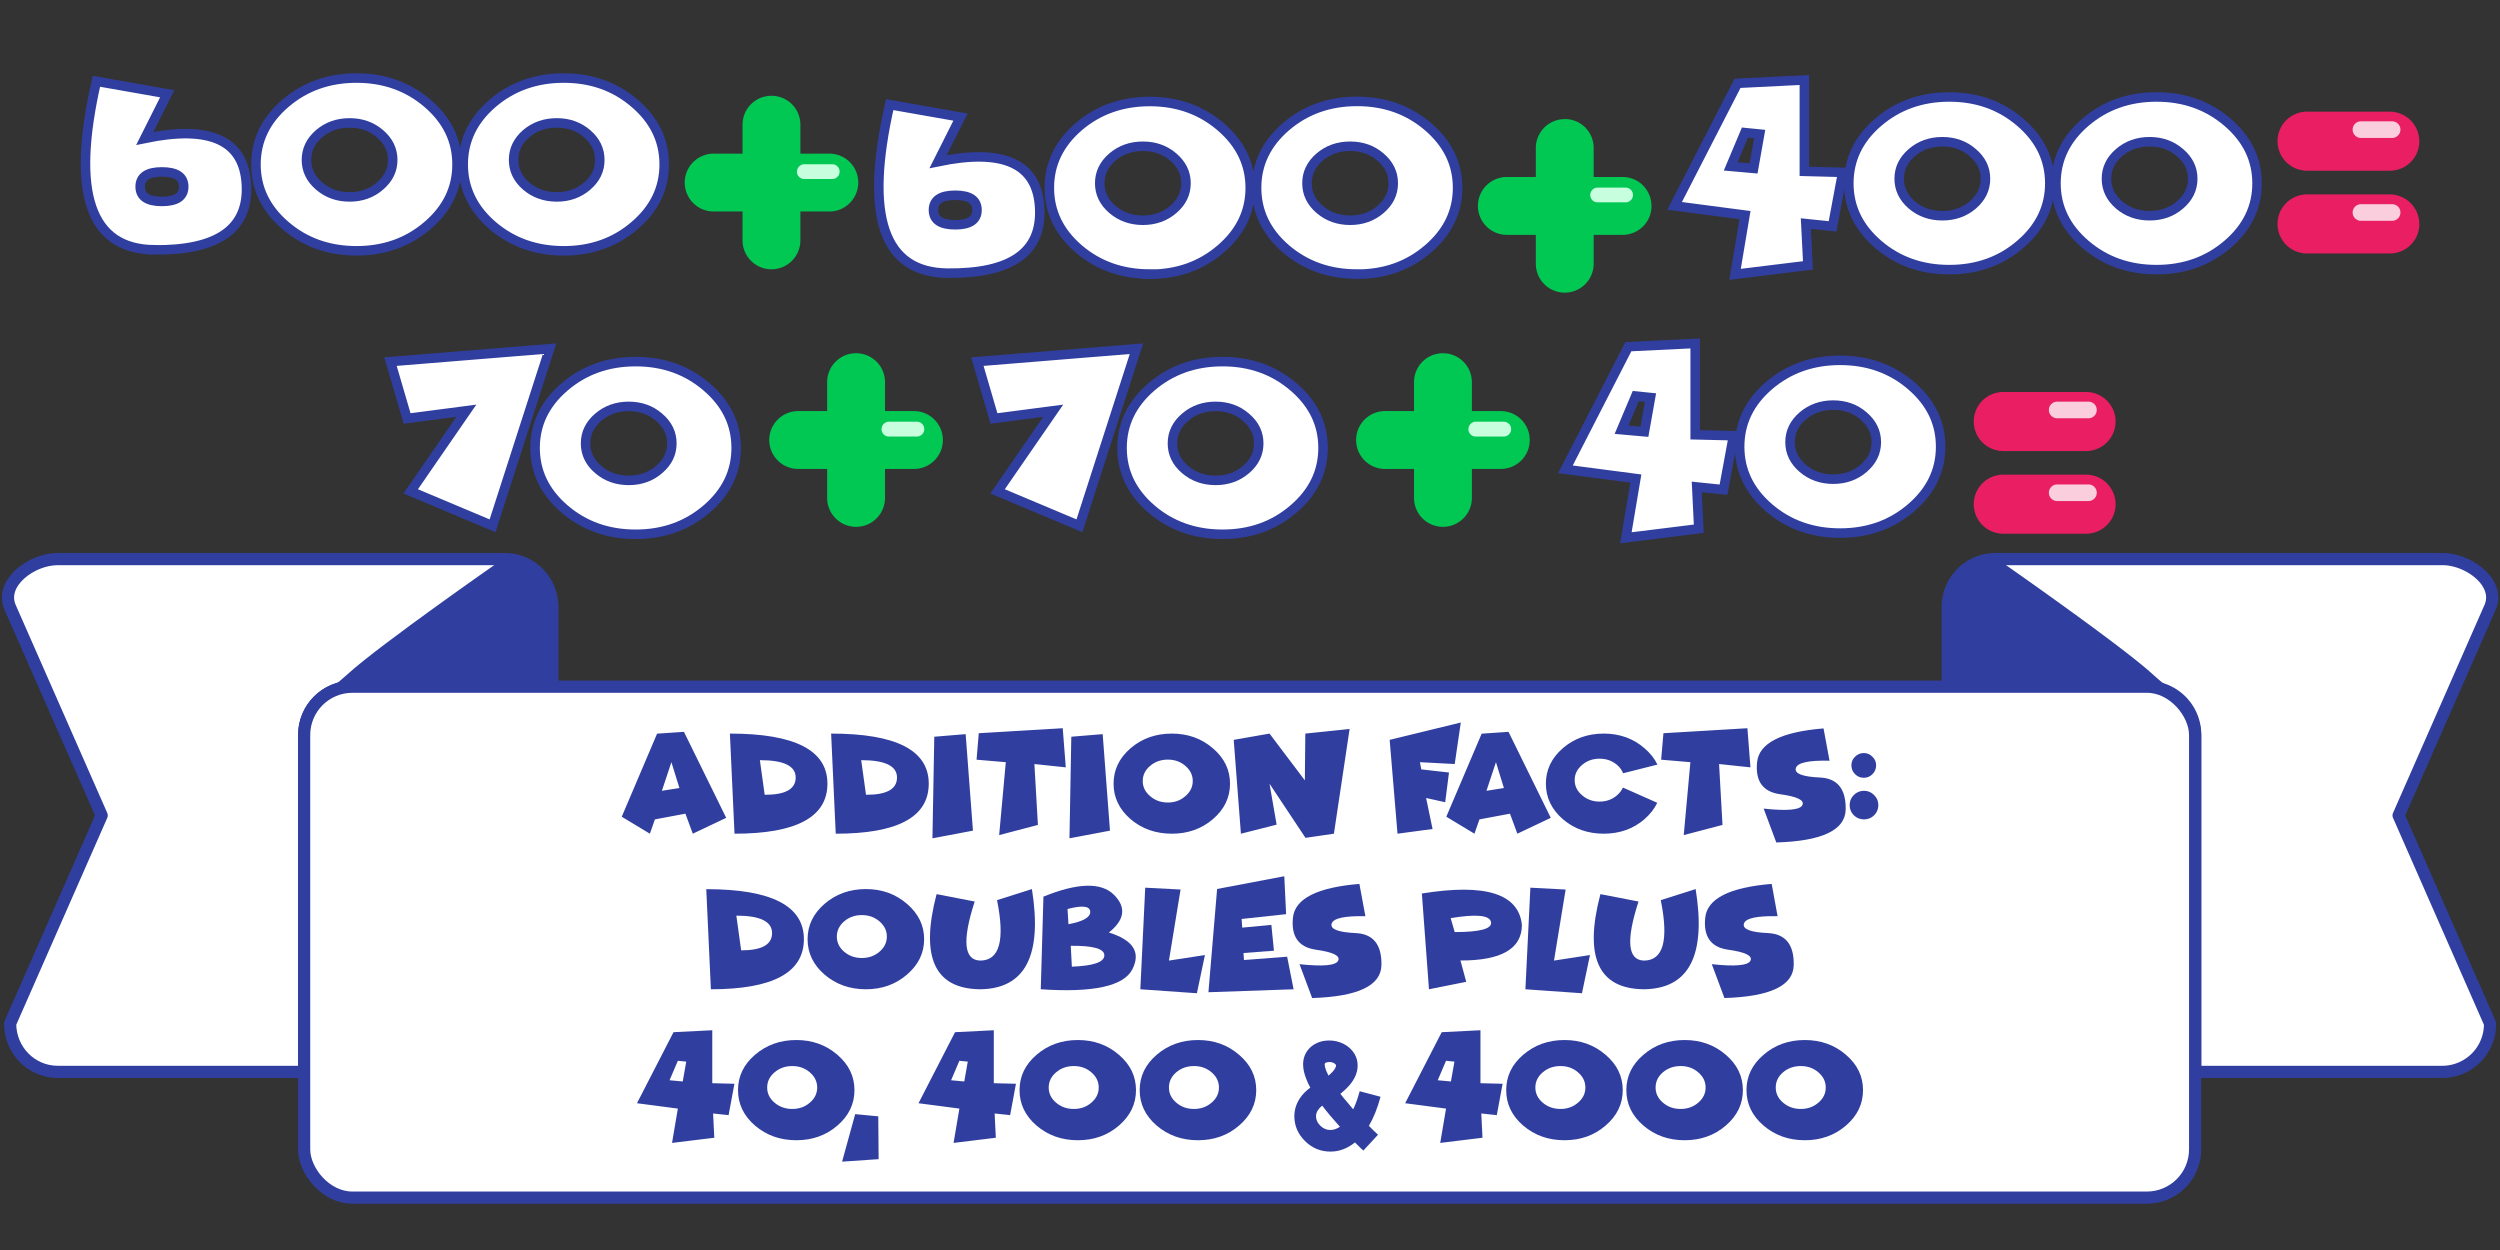 <svg xmlns="http://www.w3.org/2000/svg" viewBox="0 0 270.93 135.47">
  <rect x="0" y="0" width="270.93" height="135.47" fill="#333333" stroke="none"/>
  <g fill="#fff" stroke="#303f9f" stroke-width="1.03" font-family="Funhouse" font-size="28.22" font-weight="400" letter-spacing="0" word-spacing="0">
    <path d="M16.69 27.07Q6.3 26.95 10.45 8.81l7.67 1.35L15.69 15q10.62-2.2 11.01 5 .39 7.19-10.01 7.08zm.86-5.24q2.36 0 2.36-1.6t-2.36-1.6q-2.36 0-2.36 1.6t2.36 1.6zM38.64 27.18q-4.52 0-7.71-2.74-3.19-2.74-3.19-6.62t3.19-6.62q3.2-2.74 7.71-2.74 4.5 0 7.69 2.74 3.2 2.74 3.2 6.62t-3.2 6.62q-3.19 2.74-7.69 2.74zm-.75-5.84q1.93 0 3.29-1.18 1.38-1.18 1.38-2.83 0-1.66-1.38-2.84-1.36-1.17-3.29-1.17-1.94 0-3.31 1.17-1.37 1.18-1.37 2.84 0 1.65 1.37 2.83 1.37 1.18 3.31 1.18zM61.1 27.18q-4.52 0-7.72-2.74-3.18-2.74-3.18-6.62t3.18-6.62q3.2-2.74 7.72-2.74 4.5 0 7.68 2.74 3.2 2.74 3.2 6.62t-3.2 6.62q-3.18 2.74-7.68 2.74zm-.75-5.84q1.92 0 3.29-1.18T65 17.33q0-1.66-1.37-2.84-1.37-1.17-3.29-1.17-1.94 0-3.32 1.17-1.36 1.18-1.36 2.84 0 1.65 1.36 2.83 1.38 1.18 3.32 1.18z" style="line-height:1.25;-inkscape-font-specification:'Funhouse, Normal';font-variant-ligatures:normal;font-variant-caps:normal;font-variant-numeric:normal;font-feature-settings:normal;text-align:start"/>
  </g>
  <g fill="#fff" stroke="#303f9f" stroke-width="1.03" font-family="Funhouse" font-size="28.22" font-weight="400" letter-spacing="0" word-spacing="0">
    <path d="M188.3 9.03l-6.82 13.28 7.63 1-1.08 6.42 7.9-.97-.23-4.53 2.9.3 1.09-5.85-4.15-.11v-9.9zm-.74 9l1.54-3.66 1.6.16-.66 3.72zM211.25 29.22q-4.52 0-7.71-2.74-3.18-2.74-3.18-6.61 0-3.88 3.18-6.62 3.2-2.74 7.71-2.74 4.5 0 7.69 2.74 3.2 2.74 3.2 6.62 0 3.87-3.2 6.61-3.18 2.74-7.69 2.74zm-.75-5.84q1.93 0 3.3-1.17 1.37-1.18 1.37-2.84t-1.38-2.83q-1.36-1.18-3.29-1.18-1.94 0-3.31 1.18-1.37 1.17-1.37 2.83 0 1.66 1.37 2.84 1.37 1.17 3.31 1.17zM233.71 29.22q-4.52 0-7.71-2.74-3.19-2.74-3.19-6.61 0-3.88 3.19-6.62 3.2-2.74 7.71-2.74 4.5 0 7.69 2.74 3.2 2.74 3.2 6.62 0 3.87-3.2 6.61-3.19 2.74-7.69 2.74zm-.75-5.84q1.93 0 3.29-1.17 1.38-1.18 1.38-2.84t-1.38-2.83q-1.36-1.18-3.29-1.18-1.94 0-3.31 1.18-1.37 1.17-1.37 2.83 0 1.66 1.37 2.84 1.37 1.17 3.31 1.17z" style="line-height:1.25;-inkscape-font-specification:'Funhouse, Normal';font-variant-ligatures:normal;font-variant-caps:normal;font-variant-numeric:normal;font-feature-settings:normal;text-align:start"/>
  </g>
  <g fill="#00c853">
    <path d="M83.6 10.38c1.74 0 3.14 1.4 3.14 3.13v12.54a3.13 3.13 0 1 1-6.27 0V13.51c0-1.73 1.4-3.13 3.14-3.13z"/>
    <path d="M93.01 19.78c0 1.74-1.4 3.14-3.13 3.14H77.34a3.13 3.13 0 1 1 0-6.27h12.54c1.73 0 3.13 1.4 3.13 3.13z"/>
  </g>
  <path fill="#c7ffde" d="M86.36 18.6c0 .45.36.8.81.8h3.02a.8.8 0 1 0 0-1.6h-3.02a.8.8 0 0 0-.8.8z"/>
  <path fill="#e91e63" d="M262.19 15.3a3.2 3.2 0 0 1-3.2 3.2h-8.97a3.2 3.2 0 1 1 0-6.4h8.96a3.2 3.2 0 0 1 3.2 3.2zM262.19 24.27a3.2 3.2 0 0 1-3.2 3.2h-8.97a3.2 3.2 0 1 1 0-6.4h8.96a3.2 3.2 0 0 1 3.2 3.2z"/>
  <path fill="#facedd" d="M260.14 14.05c0 .5-.4.9-.9.9h-3.38a.9.9 0 1 1 0-1.8h3.38c.5 0 .9.4.9.9zM260.14 23.03c0 .5-.4.9-.9.9h-3.38a.9.9 0 1 1 0-1.8h3.38c.5 0 .9.4.9.9z"/>
  <g fill="#fff" stroke="#303f9f" stroke-width="1.03" font-family="Funhouse" font-size="28.22" font-weight="400" letter-spacing="0" word-spacing="0">
    <path d="M102.66 29.6q-10.38-.12-6.24-18.26l7.67 1.35-2.43 4.83q10.63-2.2 11.01 5 .4 7.19-10 7.08zm.86-5.24q2.36 0 2.36-1.6t-2.36-1.6q-2.36 0-2.36 1.6t2.36 1.6zM124.61 29.7q-4.52 0-7.71-2.73-3.18-2.74-3.18-6.62 0-3.87 3.18-6.62Q120.1 11 124.6 11q4.5 0 7.69 2.74 3.2 2.75 3.2 6.62 0 3.88-3.2 6.62-3.18 2.74-7.69 2.74zm-.75-5.83q1.93 0 3.3-1.18 1.37-1.18 1.37-2.83 0-1.66-1.38-2.84-1.36-1.17-3.29-1.17t-3.31 1.17q-1.37 1.18-1.37 2.84 0 1.65 1.37 2.83 1.38 1.18 3.31 1.18zM147.07 29.7q-4.52 0-7.71-2.73-3.18-2.74-3.18-6.62 0-3.87 3.18-6.62 3.2-2.74 7.71-2.74 4.5 0 7.69 2.74 3.2 2.75 3.2 6.62 0 3.88-3.2 6.62-3.18 2.74-7.69 2.74zm-.75-5.83q1.93 0 3.3-1.18 1.37-1.18 1.37-2.83 0-1.66-1.38-2.84-1.36-1.17-3.29-1.17-1.94 0-3.31 1.17-1.37 1.18-1.37 2.84 0 1.65 1.37 2.83 1.37 1.18 3.31 1.18z" style="line-height:1.25;-inkscape-font-specification:'Funhouse, Normal';font-variant-ligatures:normal;font-variant-caps:normal;font-variant-numeric:normal;font-feature-settings:normal;text-align:start"/>
  </g>
  <g>
    <g fill="#00c853">
      <path d="M169.58 12.9c1.74 0 3.13 1.4 3.13 3.14v12.54a3.13 3.13 0 1 1-6.27 0V16.04c0-1.73 1.4-3.13 3.14-3.13z"/>
      <path d="M178.98 22.31c0 1.74-1.4 3.14-3.13 3.14H163.3a3.13 3.13 0 1 1 0-6.27h12.54c1.74 0 3.13 1.4 3.13 3.13z"/>
    </g>
    <path fill="#c7ffde" d="M172.34 21.13c0 .45.36.8.8.8h3.03a.8.8 0 1 0 0-1.6h-3.03a.8.8 0 0 0-.8.8z"/>
  </g>
  <g>
    <g fill="#00c853">
      <path d="M92.77 38.28c1.74 0 3.14 1.4 3.14 3.14v12.54a3.13 3.13 0 1 1-6.27 0V41.42c0-1.74 1.4-3.14 3.13-3.14z"/>
      <path d="M102.18 47.69c0 1.73-1.4 3.13-3.14 3.13H86.5a3.13 3.13 0 1 1 0-6.27h12.54c1.74 0 3.14 1.4 3.14 3.14z"/>
    </g>
    <path fill="#c7ffde" d="M95.53 46.5c0 .45.36.81.8.81h3.03a.8.8 0 1 0 0-1.61h-3.02a.8.8 0 0 0-.8.8z"/>
    <path fill="#e91e63" d="M229.27 45.68a3.2 3.2 0 0 1-3.2 3.2h-8.97a3.2 3.2 0 1 1 0-6.4h8.97a3.2 3.2 0 0 1 3.2 3.2zM229.27 54.64a3.2 3.2 0 0 1-3.2 3.2h-8.97a3.2 3.2 0 1 1 0-6.4h8.97a3.2 3.2 0 0 1 3.2 3.2z"/>
    <path fill="#facedd" d="M227.23 44.43c0 .5-.4.9-.9.9h-3.39a.9.9 0 1 1 0-1.8h3.39c.5 0 .9.4.9.9zM227.23 53.4c0 .5-.4.9-.9.9h-3.39a.9.9 0 1 1 0-1.8h3.39c.5 0 .9.4.9.9z"/>
    <g fill="#fff" stroke="#303f9f" stroke-width="1.03" font-family="Funhouse" font-size="28.22" font-weight="400" letter-spacing="0" word-spacing="0">
      <path d="M53.38 56.98l-8.87-3.73 6.03-8.74-6.42.84-1.8-6.16 17.24-1.4zM68.89 57.9q-4.52 0-7.71-2.74-3.19-2.74-3.19-6.62 0-3.87 3.19-6.61 3.2-2.74 7.71-2.74 4.5 0 7.69 2.74 3.2 2.74 3.2 6.61 0 3.88-3.2 6.62-3.19 2.74-7.69 2.74zm-.75-5.84q1.93 0 3.29-1.18 1.38-1.17 1.38-2.83 0-1.66-1.38-2.83-1.36-1.18-3.29-1.18-1.94 0-3.31 1.18-1.37 1.17-1.37 2.83 0 1.66 1.37 2.83 1.37 1.18 3.31 1.18z" style="line-height:1.25;-inkscape-font-specification:'Funhouse, Normal';font-variant-ligatures:normal;font-variant-caps:normal;font-variant-numeric:normal;font-feature-settings:normal;text-align:start"/>
    </g>
    <g fill="#fff" stroke="#303f9f" stroke-width="1.03" font-family="Funhouse" font-size="28.22" font-weight="400" letter-spacing="0" word-spacing="0">
      <path d="M176.47 37.57l-6.82 13.29 7.63 1-1.08 6.42 7.9-.98-.22-4.53 2.9.3 1.08-5.85-4.15-.1v-9.9zm-.74 9l1.54-3.65 1.6.16-.66 3.71zM199.42 57.77q-4.52 0-7.71-2.74-3.18-2.74-3.18-6.62t3.18-6.62q3.2-2.74 7.71-2.74 4.5 0 7.69 2.74 3.2 2.74 3.2 6.62t-3.2 6.62q-3.18 2.74-7.69 2.74zm-.75-5.84q1.93 0 3.3-1.18 1.37-1.18 1.37-2.83 0-1.66-1.38-2.84-1.36-1.18-3.29-1.18t-3.31 1.18q-1.37 1.18-1.37 2.84 0 1.65 1.37 2.83 1.38 1.18 3.31 1.18z" style="line-height:1.25;-inkscape-font-specification:'Funhouse, Normal';font-variant-ligatures:normal;font-variant-caps:normal;font-variant-numeric:normal;font-feature-settings:normal;text-align:start"/>
    </g>
    <g>
      <g fill="#00c853">
        <path d="M156.37 38.28c1.74 0 3.14 1.4 3.14 3.14v12.54a3.13 3.13 0 1 1-6.27 0V41.42c0-1.74 1.4-3.14 3.13-3.14z"/>
        <path d="M165.78 47.69c0 1.73-1.4 3.13-3.14 3.13H150.1a3.13 3.13 0 1 1 0-6.27h12.54c1.74 0 3.14 1.4 3.14 3.14z"/>
      </g>
      <path fill="#c7ffde" d="M159.13 46.5c0 .45.36.81.8.81h3.03a.8.8 0 1 0 0-1.61h-3.02a.8.8 0 0 0-.8.8z"/>
    </g>
    <g fill="#fff" stroke="#303f9f" stroke-width="1.03" font-family="Funhouse" font-size="28.22" font-weight="400" letter-spacing="0" word-spacing="0">
      <path d="M116.98 56.98l-8.87-3.73 6.03-8.74-6.42.84-1.8-6.16 17.24-1.4zM132.5 57.9q-4.53 0-7.72-2.74-3.18-2.74-3.18-6.62 0-3.87 3.18-6.61 3.2-2.74 7.71-2.74 4.5 0 7.69 2.74 3.2 2.74 3.2 6.61 0 3.88-3.2 6.62-3.18 2.74-7.69 2.74zm-.76-5.84q1.93 0 3.3-1.18 1.37-1.17 1.37-2.83 0-1.66-1.38-2.83-1.36-1.18-3.29-1.18-1.94 0-3.31 1.18-1.37 1.17-1.37 2.83 0 1.66 1.37 2.83 1.37 1.18 3.31 1.18z" style="line-height:1.25;-inkscape-font-specification:'Funhouse, Normal';font-variant-ligatures:normal;font-variant-caps:normal;font-variant-numeric:normal;font-feature-settings:normal;text-align:start"/>
    </g>
  </g>
  <g>
    <g transform="translate(-617.92 -801.17)">
      <path fill="#fff" stroke="#303f9f" stroke-linecap="round" stroke-linejoin="round" stroke-width="1.32" d="M834.13 861.76A5.18 5.18 0 0 0 829 867v8.6h21.6c2.9 0 5.22 2.32 5.22 5.22v36.51h26.8a5.18 5.18 0 0 0 5.15-5.24l-9.91-22.55 9.91-22.54c1.17-2.65-2.3-5.24-5.15-5.24z"/>
      <path fill="#303f9f" d="M833.7 861.65c-2.14-.1-4.69 3.25-4.69 5.71v8.23H852.8c-.5-.4-1.06-.87-1.68-1.43-3.47-3.15-16.27-12.07-16.27-12.07a1.92 1.92 0 0 0-1.14-.44z"/>
      <g>
        <path fill="#fff" stroke="#303f9f" stroke-linecap="round" stroke-linejoin="round" stroke-width="1.32" d="M624.17 861.76c-2.85 0-6.32 2.6-5.15 5.24l9.92 22.54-9.92 22.55c0 2.9 2.3 5.24 5.15 5.24h26.71v-36.51c0-2.9 2.33-5.23 5.23-5.23h21.68V867c0-2.9-2.3-5.24-5.14-5.24z"/>
        <path fill="#303f9f" d="M673.08 861.65c-.4.02-.78.16-1.14.44 0 0-12.8 8.92-16.27 12.07-.62.56-1.18 1.03-1.69 1.43h23.79v-8.23c0-2.46-2.55-5.8-4.7-5.7z"/>
      </g>
      <rect width="204.93" height="55.37" x="650.88" y="875.59" fill="#fff" stroke="#303f9f" stroke-linecap="round" stroke-linejoin="round" stroke-width="1.32" ry="5.23"/>
    </g>
    <g fill="#303f9f" stroke-width=".26" font-size="15.88" font-weight="400" letter-spacing="0" word-spacing="0">
      <g font-family="Funhouse">
        <g aria-label="addition facts:" style="line-height:1.25;-inkscape-font-specification:'Funhouse, Normal';font-variant-ligatures:normal;font-variant-caps:normal;font-variant-numeric:normal;font-feature-settings:normal;text-align:start">
          <path d="M70.97 88.8l-.54 1.55-3.05-1.84 3.83-9 2.91-.2 4.58 9.32-3.62 1.72-.8-2.17zm2.66-3.4l-.87-2.8-1.03 3.1zM79.6 90.35l-.5-10.85q10.57 0 10.57 5.43 0 5.42-10.08 5.42zm2.75-7.97l.52 3.75q3.36.02 3.36-1.87 0-1.88-3.88-1.88zM90.57 90.35l-.5-10.85q10.58 0 10.58 5.43 0 5.42-10.08 5.42zm2.76-7.97l.52 3.75q3.36.02 3.36-1.87 0-1.88-3.88-1.88zM104.65 79.56l.79 10.46-4.39.83.2-11.01zM112.1 82.8l.38 6.6-4.2 1.1.72-7.9-3.17-.27.24-2.87 9.1-.54.33 4.24zM119.5 79.56l.79 10.46-4.39.83.2-11.01zM127 90.35q-2.63 0-4.48-1.58-1.84-1.6-1.84-3.84 0-2.25 1.84-3.84 1.85-1.59 4.47-1.59 2.62 0 4.46 1.6 1.85 1.58 1.85 3.83t-1.85 3.84q-1.84 1.58-4.46 1.58zm-.44-3.38q1.12 0 1.9-.69.8-.68.8-1.64 0-.96-.8-1.64-.78-.68-1.9-.68-1.12 0-1.92.68-.8.68-.8 1.64 0 .96.8 1.64.8.69 1.92.69zM137.58 84.93l.77 4.44-3.87.98-.78-10.17 3.88-.68 3.83 5.07.05-5.07 4.8-.5-1.7 11.35-3.08.45zM158.31 78.3l-.66 4.5-3.77-.2.15.78 3 .34-.41 3.22-2.07-.46.7 3.36-3.8.51-.85-10.17zM160.33 88.8l-.54 1.55-3.05-1.84 3.83-9 2.91-.2 4.58 9.32-3.62 1.72-.8-2.17zm2.65-3.4l-.86-2.8-1.03 3.1zM178.23 88.77q-1.84 1.58-4.43 1.58-2.6 0-4.44-1.58-1.83-1.6-1.83-3.84 0-2.25 1.83-3.84 1.84-1.59 4.44-1.59 2.6 0 4.43 1.6.92.79 1.39 1.76l-3.72.94q-.19-.5-.65-.9-.8-.68-1.9-.68-1.11 0-1.9.68-.8.68-.8 1.64 0 .96.8 1.64.79.69 1.9.69 1.1 0 1.9-.69.42-.37.63-.83L179.6 87q-.46.97-1.38 1.77zM186.3 82.8l.37 6.6-4.2 1.1.72-7.9-3.17-.27.25-2.87 9.1-.54.33 4.24zM192.9 86.07q-2.8-.4-2.48-3.48.33-3.09 7.2-3.65l.65 3.5q-3.4-.08-3.65.8-.25.89 2.6 1.02 2.86.13 2.8 3.47-.07 3.35-7.52 3.57l-1.37-3.67q3.81.41 4.2-.38.37-.8-2.43-1.18zM202 88.8q-.64 0-1.1-.45-.45-.45-.45-1.1 0-.64.45-1.09.46-.46 1.1-.46.65 0 1.1.46.46.45.46 1.1 0 .64-.46 1.1-.45.44-1.1.44zm-.02-4.51q-.56 0-.95-.4-.39-.39-.39-.95 0-.55.39-.93.4-.4.95-.4.55 0 .94.4.4.38.4.93 0 .56-.4.96-.39.39-.94.39z" style="-inkscape-font-specification:'Funhouse, Normal';font-variant-ligatures:normal;font-variant-caps:normal;font-variant-numeric:normal;font-feature-settings:normal;text-align:start"/>
        </g>
        <g aria-label="doubles plus" style="line-height:1.25;-inkscape-font-specification:'Funhouse, Normal';font-variant-ligatures:normal;font-variant-caps:normal;font-variant-numeric:normal;font-feature-settings:normal;text-align:start">
          <path d="M77.04 107.21l-.5-10.85q10.58 0 10.58 5.42 0 5.43-10.08 5.43zm2.76-7.98l.52 3.76q3.35.01 3.35-1.87 0-1.89-3.87-1.89zM93.84 107.21q-2.62 0-4.48-1.59-1.84-1.59-1.84-3.84 0-2.24 1.84-3.83 1.86-1.6 4.48-1.6 2.6 0 4.45 1.6 1.86 1.59 1.86 3.83 0 2.25-1.86 3.84-1.84 1.59-4.45 1.59zm-.44-3.39q1.12 0 1.91-.68.8-.68.8-1.64 0-.96-.8-1.65-.8-.68-1.9-.68-1.13 0-1.93.68-.79.69-.79 1.65t.79 1.64q.8.68 1.92.68z" style="-inkscape-font-specification:'Funhouse, Normal';font-variant-ligatures:normal;font-variant-caps:normal;font-variant-numeric:normal;font-feature-settings:normal;text-align:start"/>
          <path d="M101.5 96.9l4.13.8q-2.06 6.34.6 6.4 3.14-.01 1.82-6.55l3.78-1.2q1.73 10.77-5.6 10.86-7.42-.07-4.73-10.31z" style="-inkscape-font-specification:'Funhouse, Normal';font-variant-ligatures:normal;font-variant-caps:normal;font-variant-numeric:normal;font-feature-settings:normal;text-align:start"/>
          <path d="M115.79 100.16q2.4-.45 2.36-1.36-.05-.92-2.46-.29zm.37 4.6q3.51-.13 3.52-1.22.02-1.08-3.64-1.04zm-3.37 2.45l.29-10.04q5.54-2.25 7.62-.22 2.07 2.04-.53 4.11 3.95 1.22 2.55 3.98-1.4 2.75-9.93 2.17z" style="-inkscape-font-specification:'Funhouse, Normal';font-variant-ligatures:normal;font-variant-caps:normal;font-variant-numeric:normal;font-feature-settings:normal;text-align:start"/>
          <path d="M124.11 96.2l3.83.2-1.26 7.7 3.9-.6-.87 4.14-6.13-.43zM139.18 94.96l.2 4.11-4.82.52.06.94 3.16-.3.28 2.8-3.3.25.05.76 4.68-.36.7 3.53-9.23.32.94-11.19z" style="-inkscape-font-specification:'Funhouse, Normal';font-variant-ligatures:normal;font-variant-caps:normal;font-variant-numeric:normal;font-feature-settings:normal;text-align:start"/>
          <path d="M142.6 102.92q-2.8-.4-2.48-3.48.33-3.08 7.2-3.65l.65 3.5q-3.4-.07-3.66.81-.24.89 2.6 1.02 2.86.13 2.8 3.47-.06 3.34-7.51 3.57l-1.37-3.67q3.81.41 4.19-.38.38-.8-2.43-1.19zM158.27 104.09l.63 2.31-4.04.81-.77-10.38q10.32-1.67 10.84 3.4 0 3.88-6.66 3.86zm-1.06-4.6l.44 1.52q4.18 0 3.93-1.1-.24-1.1-4.37-.41zM165.85 96.2l3.82.2-1.26 7.7 3.9-.6-.87 4.14-6.13-.43z" style="-inkscape-font-specification:'Funhouse, Normal';font-variant-ligatures:normal;font-variant-caps:normal;font-variant-numeric:normal;font-feature-settings:normal;text-align:start"/>
          <path d="M173.44 96.9l4.13.8q-2.06 6.34.59 6.4 3.14-.01 1.82-6.55l3.78-1.2q1.74 10.77-5.6 10.86-7.42-.07-4.72-10.31z" style="-inkscape-font-specification:'Funhouse, Normal';font-variant-ligatures:normal;font-variant-caps:normal;font-variant-numeric:normal;font-feature-settings:normal;text-align:start"/>
          <path d="M187.27 102.92q-2.8-.4-2.47-3.48.33-3.08 7.2-3.65l.64 3.5q-3.4-.07-3.65.81-.24.89 2.6 1.02 2.86.13 2.8 3.47-.06 3.34-7.51 3.57l-1.37-3.67q3.8.41 4.19-.38.38-.8-2.43-1.19z" style="-inkscape-font-specification:'Funhouse, Normal';font-variant-ligatures:normal;font-variant-caps:normal;font-variant-numeric:normal;font-feature-settings:normal;text-align:start"/>
        </g>
      </g>
      <g aria-label="40, 400 4000" font-family="Funhouse" style="line-height:1.25;-inkscape-font-specification:'Funhouse, Normal';font-variant-ligatures:normal;font-variant-caps:normal;font-variant-numeric:normal;font-feature-settings:normal;text-align:start">
        <path d="M72.99 111.86l-3.96 7.7 4.43.58-.63 3.72 4.58-.56-.13-2.63 1.68.18.63-3.4-2.4-.06v-5.74zm-.43 5.21l.9-2.11.91.09-.38 2.15zM86.3 123.57q-2.62 0-4.48-1.59-1.84-1.59-1.84-3.84t1.84-3.83q1.86-1.6 4.48-1.6 2.6 0 4.45 1.6 1.85 1.58 1.85 3.83t-1.85 3.84q-1.84 1.59-4.45 1.59zm-.44-3.39q1.12 0 1.9-.68.8-.68.8-1.64 0-.97-.8-1.65-.78-.68-1.9-.68-1.12 0-1.92.68-.8.68-.8 1.65 0 .96.8 1.64.8.68 1.92.68zM95.18 120.98l.04 4.64-3.96.27 1.42-5.15zM103.5 111.86l-3.96 7.7 4.43.58-.63 3.72 4.58-.56-.13-2.63 1.68.18.63-3.4-2.4-.06v-5.74zm-.43 5.21l.9-2.11.91.09-.38 2.15zM116.8 123.57q-2.61 0-4.47-1.59-1.84-1.59-1.84-3.84t1.84-3.83q1.86-1.6 4.48-1.6 2.6 0 4.45 1.6 1.85 1.58 1.85 3.83t-1.85 3.84q-1.84 1.59-4.45 1.59zm-.43-3.39q1.12 0 1.9-.68.8-.68.8-1.64 0-.97-.8-1.65-.78-.68-1.9-.68-1.12 0-1.92.68-.8.68-.8 1.65 0 .96.8 1.64.8.68 1.92.68zM129.83 123.57q-2.62 0-4.48-1.59-1.84-1.59-1.84-3.84t1.84-3.83q1.86-1.6 4.48-1.6 2.61 0 4.45 1.6 1.86 1.58 1.86 3.83t-1.86 3.84q-1.84 1.59-4.45 1.59zm-.44-3.39q1.12 0 1.91-.68.8-.68.8-1.64 0-.97-.8-1.65-.79-.68-1.9-.68-1.13 0-1.93.68-.79.68-.79 1.65 0 .96.8 1.64.79.68 1.91.68zM156.24 111.86l-3.96 7.7 4.43.58-.63 3.72 4.58-.56-.13-2.63 1.68.18.63-3.4-2.4-.06v-5.74zm-.43 5.21l.9-2.11.91.09-.38 2.15zM169.55 123.57q-2.62 0-4.48-1.59-1.84-1.59-1.84-3.84t1.84-3.83q1.86-1.6 4.48-1.6 2.6 0 4.45 1.6 1.86 1.58 1.86 3.83t-1.86 3.84q-1.84 1.59-4.45 1.59zm-.44-3.39q1.12 0 1.9-.68.8-.68.8-1.64 0-.97-.8-1.65-.78-.68-1.9-.68-1.12 0-1.92.68-.8.68-.8 1.65 0 .96.8 1.64.8.68 1.92.68zM182.57 123.57q-2.62 0-4.47-1.59-1.85-1.59-1.85-3.84t1.85-3.83q1.85-1.6 4.47-1.6 2.61 0 4.46 1.6 1.85 1.58 1.85 3.83t-1.85 3.84q-1.85 1.59-4.46 1.59zm-.44-3.39q1.12 0 1.91-.68.8-.68.8-1.64 0-.97-.8-1.65-.79-.68-1.9-.68-1.13 0-1.93.68-.79.68-.79 1.65 0 .96.8 1.64.79.68 1.91.68zM195.6 123.57q-2.63 0-4.48-1.59-1.85-1.59-1.85-3.84t1.85-3.83q1.85-1.6 4.47-1.6 2.61 0 4.46 1.6 1.85 1.58 1.85 3.83t-1.85 3.84q-1.85 1.59-4.46 1.59zm-.44-3.39q1.11 0 1.9-.68.8-.68.8-1.64 0-.97-.8-1.65-.79-.68-1.9-.68-1.13 0-1.93.68-.79.68-.79 1.65 0 .96.8 1.64.8.68 1.92.68z" style="-inkscape-font-specification:'Funhouse, Normal';font-variant-ligatures:normal;font-variant-caps:normal;font-variant-numeric:normal;font-feature-settings:normal;text-align:start"/>
      </g>
      <g style="line-height:1.25;-inkscape-font-specification:'SC Gum Kids, Normal';font-variant-ligatures:normal;font-variant-caps:normal;font-variant-numeric:normal;font-feature-settings:normal;text-align:start">
        <path d="M144.05 115.1q-.3 0-.46.13l-.01.02q-.02.03-.02.1 0 .26.16.68.1.25.25.54.28-.24.48-.46.34-.4.34-.64l-.02-.08-.11-.11q-.24-.19-.6-.19zm-1.23 5.22q-.2.31-.2.66 0 .55.45 1 .48.48 1.11.48.53-.01 1.03-.35-1.1-1.21-1.92-2.29-.3.23-.47.5zm1.36 4.48q-1.6 0-2.75-1.14t-1.16-2.68q0-1.04.59-1.94.43-.66 1.14-1.17-.26-.48-.43-.92-.35-.87-.35-1.6 0-.54.19-1 .22-.51.64-.89.83-.7 2-.7.82 0 1.55.36.8.41 1.22 1.14.31.56.31 1.21 0 1.11-.9 2.16-.41.47-.97.91.37.49.82 1 .27.34.57.68.41-.86.7-1.96l2.26.6q-.5 1.86-1.26 3.15.5.52.92.9l.07.06-1.59 1.72-.26-.24-.65-.64q-1.24.99-2.64.99z" aria-label="&amp;" font-family="SC Gum Kids" style="-inkscape-font-specification:'SC Gum Kids, Normal';font-variant-ligatures:normal;font-variant-caps:normal;font-variant-numeric:normal;font-feature-settings:normal;text-align:start"/>
      </g>
    </g>
  </g>
</svg>
